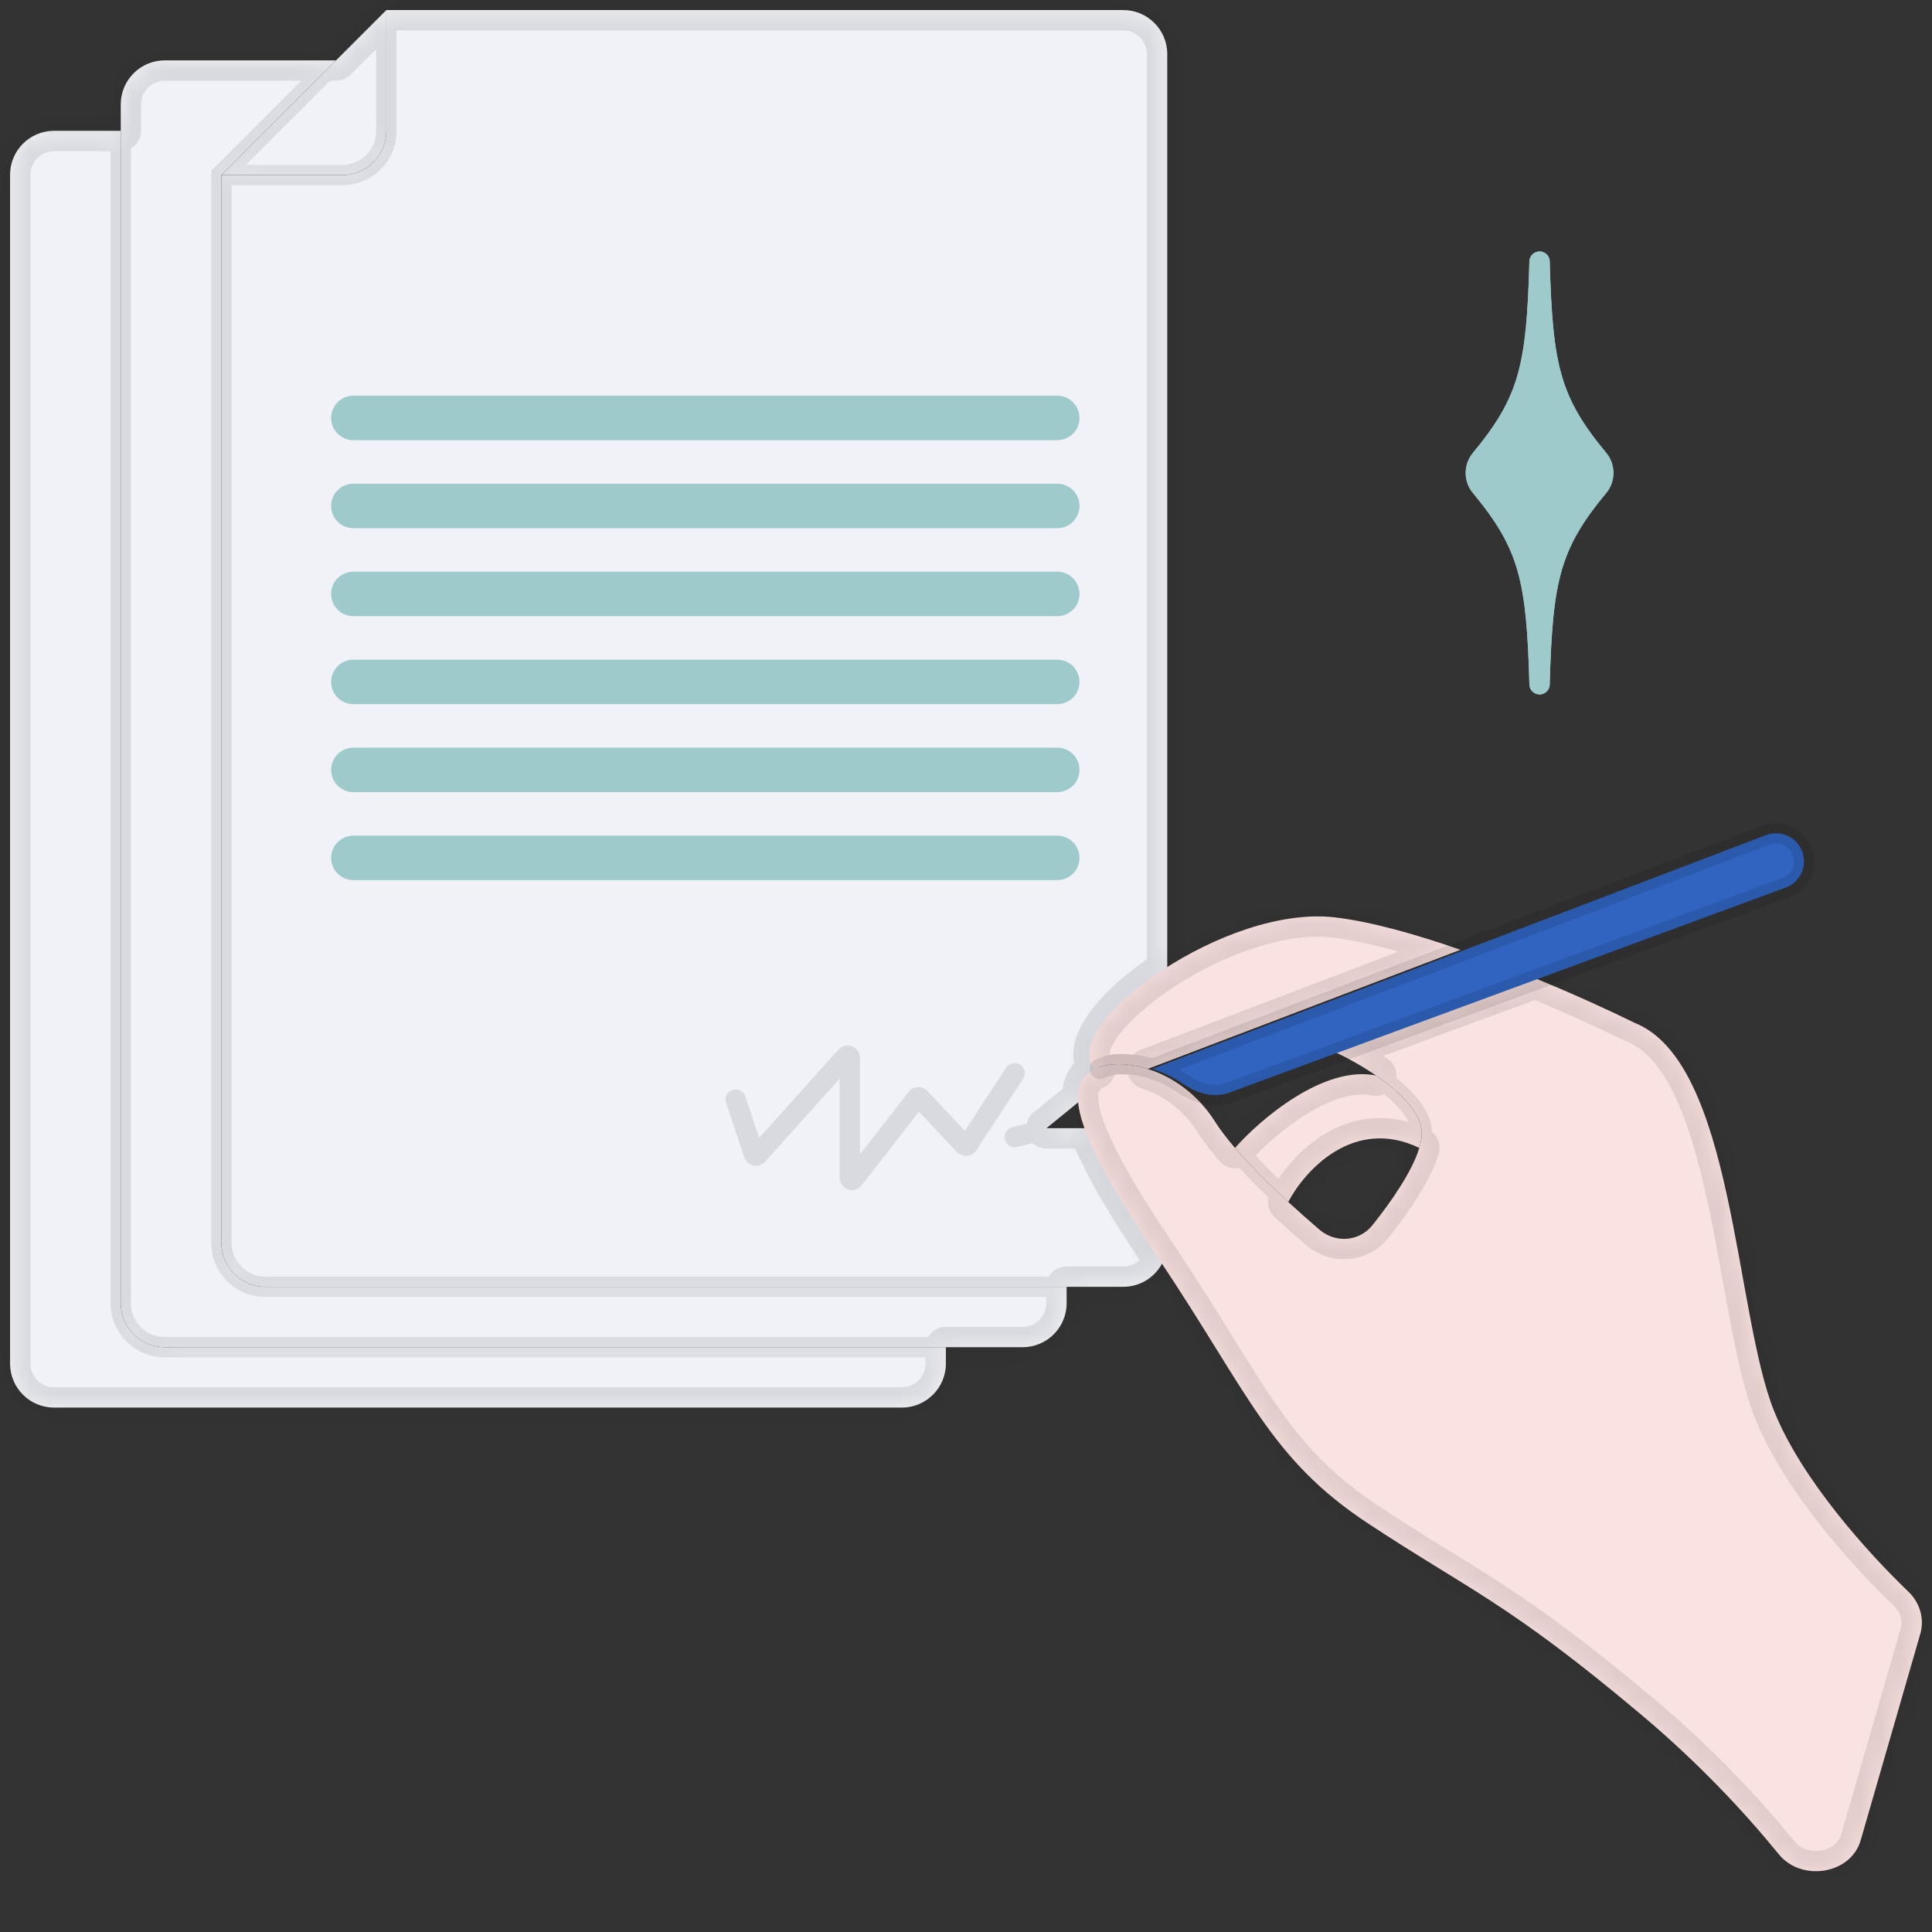 <svg width="95" height="95" viewBox="0 0 95 95" fill="none" xmlns="http://www.w3.org/2000/svg">
<rect x="0" y="0" width="95" height="95" fill="#333333" stroke="none"/>
<path d="M17.375 20.551H51.988" stroke="#9ECACB" stroke-width="2.186" stroke-linecap="round" stroke-linejoin="round"/>
<path d="M17.375 29.204H51.988" stroke="#9ECACB" stroke-width="2.186" stroke-linecap="round" stroke-linejoin="round"/>
<path d="M17.375 37.857H51.988" stroke="#9ECACB" stroke-width="2.186" stroke-linecap="round" stroke-linejoin="round"/>
<path d="M17.375 24.878H51.988" stroke="#9ECACB" stroke-width="2.186" stroke-linecap="round" stroke-linejoin="round"/>
<path d="M17.375 33.531H51.988" stroke="#9ECACB" stroke-width="2.186" stroke-linecap="round" stroke-linejoin="round"/>
<path d="M17.375 42.184H51.988" stroke="#9ECACB" stroke-width="2.186" stroke-linecap="round" stroke-linejoin="round"/>
<path d="M72.81 22.588C75.198 19.71 75.562 18.017 75.703 12.865C75.844 18.017 76.208 19.71 78.596 22.588C78.916 22.974 78.916 23.537 78.596 23.923C76.208 26.8 75.844 28.494 75.703 33.646C75.562 28.494 75.198 26.8 72.81 23.923C72.49 23.537 72.49 22.974 72.81 22.588Z" fill="#9ECACB" stroke="#9ECACB" stroke-linecap="round" stroke-linejoin="round"/>
<mask id="path-8-inside-1" fill="white">
<path d="M16.834 8.607H10.886V61.112C10.886 62.307 11.854 63.275 13.049 63.275H52.448H55.233C56.134 63.275 56.907 62.724 57.232 61.941C57.163 61.838 57.094 61.735 57.024 61.631C55.092 58.763 54.033 56.817 53.551 55.475H51.707H51.458L53.227 54.031C53.199 53.22 53.562 52.815 54.077 52.56C53.063 51.556 54.755 49.429 57.396 47.696V2.658C57.396 1.463 56.427 0.495 55.233 0.495H18.998V6.444C18.998 7.638 18.029 8.607 16.834 8.607Z"/>
<path d="M50.285 66.244C51.48 66.244 52.448 65.276 52.448 64.081V63.275H13.049C11.854 63.275 10.886 62.307 10.886 61.112V8.607L16.524 2.969H8.101C6.906 2.969 5.938 3.937 5.938 5.132V6.432V64.081C5.938 65.276 6.906 66.244 8.101 66.244H46.511H50.285Z"/>
<path d="M2.658 69.213H44.347C45.542 69.213 46.511 68.245 46.511 67.05V66.244H8.101C6.906 66.244 5.938 65.276 5.938 64.081V6.432H2.658C1.463 6.432 0.495 7.401 0.495 8.595V67.05C0.495 68.245 1.463 69.213 2.658 69.213Z"/>
<path d="M10.886 8.607H16.834C18.029 8.607 18.998 7.638 18.998 6.444V0.495L16.524 2.969L10.886 8.607Z"/>
</mask>
<path d="M16.834 8.607H10.886V61.112C10.886 62.307 11.854 63.275 13.049 63.275H52.448H55.233C56.134 63.275 56.907 62.724 57.232 61.941C57.163 61.838 57.094 61.735 57.024 61.631C55.092 58.763 54.033 56.817 53.551 55.475H51.707H51.458L53.227 54.031C53.199 53.22 53.562 52.815 54.077 52.56C53.063 51.556 54.755 49.429 57.396 47.696V2.658C57.396 1.463 56.427 0.495 55.233 0.495H18.998V6.444C18.998 7.638 18.029 8.607 16.834 8.607Z" fill="#F0F2F7"/>
<path d="M50.285 66.244C51.48 66.244 52.448 65.276 52.448 64.081V63.275H13.049C11.854 63.275 10.886 62.307 10.886 61.112V8.607L16.524 2.969H8.101C6.906 2.969 5.938 3.937 5.938 5.132V6.432V64.081C5.938 65.276 6.906 66.244 8.101 66.244H46.511H50.285Z" fill="#F0F2F7"/>
<path d="M2.658 69.213H44.347C45.542 69.213 46.511 68.245 46.511 67.05V66.244H8.101C6.906 66.244 5.938 65.276 5.938 64.081V6.432H2.658C1.463 6.432 0.495 7.401 0.495 8.595V67.05C0.495 68.245 1.463 69.213 2.658 69.213Z" fill="#F0F2F7"/>
<path d="M10.886 8.607H16.834C18.029 8.607 18.998 7.638 18.998 6.444V0.495L16.524 2.969L10.886 8.607Z" fill="#F0F2F7"/>
<path d="M10.886 8.607L10.532 8.253L10.386 8.4V8.607H10.886ZM53.727 54.014C53.717 53.738 53.486 53.522 53.21 53.532C52.934 53.541 52.718 53.773 52.727 54.049L53.727 54.014ZM53.081 55.644C53.174 55.904 53.46 56.039 53.72 55.946C53.98 55.853 54.115 55.567 54.022 55.307L53.081 55.644ZM46.511 66.744C46.787 66.744 47.011 66.52 47.011 66.244C47.011 65.968 46.787 65.744 46.511 65.744V66.744ZM52.448 63.775C52.724 63.775 52.948 63.551 52.948 63.275C52.948 62.999 52.724 62.775 52.448 62.775V63.775ZM6.438 6.432C6.438 6.156 6.214 5.932 5.938 5.932C5.661 5.932 5.438 6.156 5.438 6.432H6.438ZM16.877 3.322C17.073 3.127 17.073 2.81 16.877 2.615C16.682 2.42 16.366 2.42 16.17 2.615L16.877 3.322ZM82.63 6.927L83.13 6.913C83.123 6.643 82.901 6.427 82.63 6.427C82.359 6.427 82.138 6.643 82.13 6.913L82.63 6.927ZM81.694 10.707L81.292 10.411L81.694 10.707ZM83.566 10.707L83.969 10.411L83.566 10.707ZM82.63 15.833L82.13 15.847C82.138 16.118 82.359 16.333 82.63 16.333C82.901 16.333 83.123 16.118 83.13 15.847L82.63 15.833ZM81.694 12.053L82.097 11.756L81.694 12.053ZM83.566 12.053L83.163 11.756L83.566 12.053ZM36.652 53.913C36.564 53.651 36.281 53.509 36.019 53.596C35.757 53.684 35.616 53.967 35.703 54.229L36.652 53.913ZM37.07 56.75L37.545 56.592L37.07 56.75ZM37.253 56.788L37.626 57.122L37.253 56.788ZM41.597 51.945L41.225 51.611L41.597 51.945ZM41.98 57.975L42.374 58.282L41.98 57.975ZM45.074 53.998L44.679 53.691V53.691L45.074 53.998ZM45.238 53.99L45.602 53.647L45.238 53.99ZM47.419 56.307L47.783 55.965H47.783L47.419 56.307ZM47.588 56.292L47.17 56.019L47.588 56.292ZM50.311 53.047C50.462 52.816 50.398 52.506 50.166 52.355C49.935 52.203 49.626 52.268 49.474 52.499L50.311 53.047ZM49.776 55.425C49.507 55.49 49.342 55.76 49.407 56.028C49.471 56.297 49.741 56.462 50.009 56.398L49.776 55.425ZM52.07 55.903C52.339 55.838 52.504 55.568 52.439 55.3C52.375 55.031 52.105 54.866 51.837 54.93L52.07 55.903ZM51.707 55.475L51.824 55.962L51.707 55.475ZM8.101 65.744C7.182 65.744 6.438 65 6.438 64.081H5.438C5.438 65.552 6.63 66.744 8.101 66.744V65.744ZM16.834 8.107H10.886V9.107H16.834V8.107ZM10.386 8.607V61.112H11.386V8.607H10.386ZM18.498 0.495V6.444H19.498V0.495H18.498ZM13.049 62.775C12.13 62.775 11.386 62.031 11.386 61.112H10.386C10.386 62.583 11.578 63.775 13.049 63.775V62.775ZM16.834 9.107C18.305 9.107 19.498 7.915 19.498 6.444H18.498C18.498 7.362 17.753 8.107 16.834 8.107V9.107ZM52.727 54.049C52.743 54.5 52.859 55.026 53.081 55.644L54.022 55.307C53.821 54.746 53.737 54.327 53.727 54.014L52.727 54.049ZM8.101 66.744H46.511V65.744H8.101V66.744ZM13.049 63.775H52.448V62.775H13.049V63.775ZM5.438 6.432V64.081H6.438V6.432H5.438ZM11.239 8.96L16.877 3.322L16.17 2.615L10.532 8.253L11.239 8.96ZM82.13 6.913C82.103 7.898 82.058 8.542 81.937 9.058C81.822 9.555 81.633 9.947 81.292 10.411L82.097 11.004C82.508 10.446 82.76 9.932 82.911 9.286C83.057 8.659 83.103 7.924 83.13 6.941L82.13 6.913ZM82.13 6.941C82.157 7.924 82.203 8.659 82.349 9.286C82.5 9.932 82.753 10.446 83.163 11.004L83.969 10.411C83.627 9.947 83.439 9.555 83.323 9.058C83.203 8.542 83.157 7.898 83.13 6.913L82.13 6.941ZM83.13 15.819C83.103 14.836 83.057 14.101 82.911 13.475C82.76 12.828 82.508 12.314 82.097 11.756L81.292 12.349C81.633 12.813 81.822 13.205 81.937 13.702C82.058 14.218 82.103 14.862 82.13 15.847L83.13 15.819ZM83.13 15.847C83.157 14.862 83.203 14.218 83.323 13.702C83.439 13.205 83.627 12.813 83.969 12.349L83.163 11.756C82.753 12.314 82.5 12.828 82.349 13.475C82.203 14.101 82.157 14.836 82.13 15.819L83.13 15.847ZM83.163 11.004C83.328 11.227 83.328 11.533 83.163 11.756L83.969 12.349C84.393 11.773 84.393 10.987 83.969 10.411L83.163 11.004ZM81.292 10.411C80.868 10.987 80.868 11.773 81.292 12.349L82.097 11.756C81.933 11.533 81.933 11.227 82.097 11.004L81.292 10.411ZM35.703 54.229L36.596 56.908L37.545 56.592L36.652 53.913L35.703 54.229ZM37.626 57.122L41.969 52.279L41.225 51.611L36.881 56.454L37.626 57.122ZM41.286 52.017V57.909H42.286V52.017H41.286ZM42.374 58.282L45.468 54.304L44.679 53.691L41.585 57.669L42.374 58.282ZM44.874 54.333L47.055 56.65L47.783 55.965L45.602 53.647L44.874 54.333ZM48.007 56.566L50.311 53.047L49.474 52.499L47.17 56.019L48.007 56.566ZM47.055 56.65C47.325 56.937 47.791 56.895 48.007 56.566L47.17 56.019C47.309 55.806 47.609 55.78 47.783 55.965L47.055 56.65ZM45.468 54.304C45.321 54.494 45.038 54.508 44.874 54.333L45.602 53.647C45.346 53.375 44.908 53.396 44.679 53.691L45.468 54.304ZM41.286 57.909C41.286 58.488 42.019 58.74 42.374 58.282L41.585 57.669C41.814 57.374 42.286 57.536 42.286 57.909H41.286ZM41.969 52.279C41.73 52.546 41.286 52.377 41.286 52.017H42.286C42.286 51.459 41.597 51.196 41.225 51.611L41.969 52.279ZM36.596 56.908C36.743 57.351 37.314 57.469 37.626 57.122L36.881 56.454C37.082 56.23 37.45 56.306 37.545 56.592L36.596 56.908ZM50.009 56.398L51.824 55.962L51.591 54.989L49.776 55.425L50.009 56.398ZM51.824 55.962L52.07 55.903L51.837 54.93L51.591 54.989L51.824 55.962ZM18.998 0.495V-0.505H18.584L18.291 -0.212L18.998 0.495ZM57.396 47.696L57.945 48.532C58.226 48.347 58.396 48.032 58.396 47.696H57.396ZM54.077 52.56L54.521 53.456C54.81 53.313 55.013 53.038 55.065 52.719C55.116 52.401 55.011 52.076 54.781 51.849L54.077 52.56ZM53.227 54.031L53.859 54.806C54.102 54.608 54.237 54.309 54.227 53.997L53.227 54.031ZM51.458 55.475L50.826 54.701C50.498 54.968 50.374 55.413 50.516 55.811C50.658 56.21 51.036 56.475 51.458 56.475V55.475ZM53.551 55.475L54.493 55.138C54.35 54.74 53.974 54.475 53.551 54.475V55.475ZM57.024 61.631L57.853 61.072L57.853 61.072L57.024 61.631ZM46.511 66.244V65.244C45.958 65.244 45.511 65.692 45.511 66.244H46.511ZM52.448 63.275V62.275C51.896 62.275 51.448 62.723 51.448 63.275H52.448ZM5.938 6.432V7.432C6.49 7.432 6.938 6.984 6.938 6.432H5.938ZM16.524 2.969V3.969C16.789 3.969 17.043 3.863 17.231 3.676L16.524 2.969ZM57.232 61.941L58.155 62.324C58.283 62.015 58.249 61.663 58.063 61.385L57.232 61.941ZM2.658 70.213H44.347V68.213H2.658V70.213ZM-0.505 8.595V67.05H1.495V8.595H-0.505ZM44.347 70.213C46.094 70.213 47.511 68.797 47.511 67.05H45.511C45.511 67.692 44.99 68.213 44.347 68.213V70.213ZM2.658 68.213C2.016 68.213 1.495 67.692 1.495 67.05H-0.505C-0.505 68.797 0.911 70.213 2.658 70.213V68.213ZM1.495 8.595C1.495 7.953 2.016 7.432 2.658 7.432V5.432C0.911 5.432 -0.505 6.848 -0.505 8.595H1.495ZM50.285 67.244C52.032 67.244 53.448 65.828 53.448 64.081H51.448C51.448 64.724 50.927 65.244 50.285 65.244V67.244ZM6.938 5.132C6.938 4.489 7.458 3.969 8.101 3.969V1.969C6.354 1.969 4.938 3.385 4.938 5.132H6.938ZM55.233 -0.505H18.998V1.495H55.233V-0.505ZM58.396 2.658C58.396 0.911 56.98 -0.505 55.233 -0.505V1.495C55.875 1.495 56.396 2.015 56.396 2.658H58.396ZM56.847 46.859C55.469 47.764 54.277 48.809 53.553 49.819C53.195 50.319 52.9 50.882 52.809 51.466C52.711 52.096 52.855 52.757 53.374 53.271L54.781 51.849C54.771 51.839 54.778 51.844 54.781 51.855C54.783 51.862 54.774 51.84 54.785 51.774C54.808 51.623 54.911 51.357 55.179 50.984C55.708 50.246 56.682 49.36 57.945 48.532L56.847 46.859ZM53.634 51.663C53.274 51.842 52.889 52.111 52.609 52.544C52.325 52.983 52.208 53.499 52.228 54.066L54.227 53.997C54.218 53.752 54.269 53.659 54.288 53.63C54.312 53.593 54.366 53.533 54.521 53.456L53.634 51.663ZM52.595 53.257L50.826 54.701L52.091 56.25L53.859 54.806L52.595 53.257ZM52.61 55.813C53.135 57.276 54.252 59.307 56.194 62.19L57.853 61.072C55.932 58.22 54.93 56.357 54.493 55.138L52.61 55.813ZM46.511 67.244H50.285V65.244H46.511V67.244ZM47.511 67.05V66.244H45.511V67.05H47.511ZM52.448 64.275H55.233V62.275H52.448V64.275ZM53.448 64.081V63.275H51.448V64.081H53.448ZM4.938 5.132V6.432H6.938V5.132H4.938ZM5.938 5.432H2.658V7.432H5.938V5.432ZM16.524 1.969H8.101V3.969H16.524V1.969ZM17.231 3.676L19.705 1.202L18.291 -0.212L15.817 2.261L17.231 3.676ZM58.396 47.696V2.658H56.396V47.696H58.396ZM56.194 62.19C56.264 62.293 56.333 62.395 56.4 62.496L58.063 61.385C57.994 61.282 57.924 61.177 57.853 61.072L56.194 62.19ZM55.233 64.275C56.552 64.275 57.681 63.468 58.155 62.324L56.308 61.557C56.132 61.981 55.716 62.275 55.233 62.275V64.275ZM53.551 54.475H51.707V56.475H53.551V54.475ZM51.707 54.475H51.458V56.475H51.707V54.475Z" fill="black" fill-opacity="0.1" mask="url(#path-8-inside-1)"/>
<mask id="path-10-inside-2" fill="white">
<path d="M67.275 74.914C72.185 78.154 74.15 78.802 80.697 84.309C83.56 86.717 85.835 89.17 87.471 91.182C88.576 92.54 91.008 92.172 91.493 90.49L94.425 80.337C94.638 79.598 94.403 78.806 93.848 78.274C91.791 76.3 88.59 72.735 87.245 69.407C85.28 64.547 85.28 52.236 80.37 50.292C79.213 49.72 77.459 48.913 75.485 48.102L65.638 51.731C66.17 51.975 66.929 52.382 67.66 52.884C68.729 53.617 69.738 54.553 69.894 55.476C69.94 55.753 69.897 56.083 69.788 56.446C69.442 57.592 68.43 59.064 67.483 60.248C66.838 61.053 65.669 61.139 64.885 60.469C64.402 60.055 63.876 59.591 63.346 59.103C62.415 58.245 61.472 57.313 60.727 56.446C60.335 55.99 59.997 55.551 59.745 55.152C59.517 54.791 59.263 54.467 58.992 54.18C58.221 53.362 57.308 52.836 56.438 52.56C55.42 52.238 54.46 52.259 53.852 52.56C53.337 52.815 52.974 53.22 53.002 54.032C53.015 54.414 53.114 54.886 53.326 55.476C53.807 56.817 54.866 58.764 56.798 61.631C56.868 61.735 56.938 61.839 57.006 61.941C61.413 68.534 62.439 71.724 67.275 74.914Z"/>
<path d="M65.638 45.109C62.946 44.796 59.643 46.073 57.17 47.696C54.53 49.429 52.837 51.556 53.852 52.56C54.46 52.259 55.42 52.238 56.438 52.56L71.812 46.703C69.606 45.935 67.404 45.315 65.638 45.109Z"/>
<path d="M69.894 55.476C69.738 54.553 68.729 53.617 67.66 52.884C65.088 52.366 61.966 55.043 60.727 56.446C61.472 57.313 62.415 58.245 63.346 59.103C64.148 57.569 66.56 54.889 69.788 56.446C69.897 56.083 69.94 55.753 69.894 55.476Z"/>
</mask>
<path d="M67.275 74.914C72.185 78.154 74.15 78.802 80.697 84.309C83.56 86.717 85.835 89.17 87.471 91.182C88.576 92.54 91.008 92.172 91.493 90.49L94.425 80.337C94.638 79.598 94.403 78.806 93.848 78.274C91.791 76.3 88.59 72.735 87.245 69.407C85.28 64.547 85.28 52.236 80.37 50.292C79.213 49.72 77.459 48.913 75.485 48.102L65.638 51.731C66.17 51.975 66.929 52.382 67.66 52.884C68.729 53.617 69.738 54.553 69.894 55.476C69.94 55.753 69.897 56.083 69.788 56.446C69.442 57.592 68.43 59.064 67.483 60.248C66.838 61.053 65.669 61.139 64.885 60.469C64.402 60.055 63.876 59.591 63.346 59.103C62.415 58.245 61.472 57.313 60.727 56.446C60.335 55.99 59.997 55.551 59.745 55.152C59.517 54.791 59.263 54.467 58.992 54.18C58.221 53.362 57.308 52.836 56.438 52.56C55.42 52.238 54.46 52.259 53.852 52.56C53.337 52.815 52.974 53.22 53.002 54.032C53.015 54.414 53.114 54.886 53.326 55.476C53.807 56.817 54.866 58.764 56.798 61.631C56.868 61.735 56.938 61.839 57.006 61.941C61.413 68.534 62.439 71.724 67.275 74.914Z" fill="#FAE2E0"/>
<path d="M65.638 45.109C62.946 44.796 59.643 46.073 57.17 47.696C54.53 49.429 52.837 51.556 53.852 52.56C54.46 52.259 55.42 52.238 56.438 52.56L71.812 46.703C69.606 45.935 67.404 45.315 65.638 45.109Z" fill="#FAE2E0"/>
<path d="M69.894 55.476C69.738 54.553 68.729 53.617 67.66 52.884C65.088 52.366 61.966 55.043 60.727 56.446C61.472 57.313 62.415 58.245 63.346 59.103C64.148 57.569 66.56 54.889 69.788 56.446C69.897 56.083 69.94 55.753 69.894 55.476Z" fill="#FAE2E0"/>
<path d="M53.63 52.112C53.383 52.234 53.281 52.534 53.404 52.782C53.526 53.029 53.826 53.131 54.074 53.008L53.63 52.112ZM56.287 53.037C56.551 53.12 56.832 52.974 56.915 52.711C56.998 52.448 56.852 52.167 56.589 52.083L56.287 53.037ZM58.819 53.711C58.56 53.806 58.428 54.094 58.523 54.353C58.618 54.612 58.906 54.745 59.165 54.649L58.819 53.711ZM65.811 52.2C66.07 52.105 66.202 51.817 66.107 51.558C66.011 51.299 65.724 51.166 65.465 51.262L65.811 52.2ZM61.106 56.12C60.926 55.911 60.61 55.887 60.401 56.067C60.191 56.247 60.168 56.562 60.348 56.772L61.106 56.12ZM67.943 52.472C67.715 52.316 67.404 52.373 67.248 52.601C67.092 52.829 67.15 53.14 67.377 53.296L67.943 52.472ZM69.894 55.476L70.387 55.393V55.393L69.894 55.476ZM63.007 59.471C63.21 59.658 63.526 59.645 63.714 59.442C63.901 59.239 63.888 58.922 63.685 58.735L63.007 59.471ZM69.309 56.301C69.229 56.566 69.379 56.845 69.643 56.925C69.907 57.004 70.186 56.855 70.266 56.591L69.309 56.301ZM87.576 43.646L87.749 44.115L87.749 44.115L87.576 43.646ZM75.312 47.633C75.053 47.728 74.92 48.016 75.016 48.275C75.111 48.534 75.398 48.667 75.658 48.571L75.312 47.633ZM71.634 46.236C71.376 46.334 71.246 46.623 71.344 46.881C71.443 47.139 71.732 47.268 71.99 47.17L71.634 46.236ZM86.609 41.065L86.431 40.598V40.598L86.609 41.065ZM88.389 41.864L88.856 41.687V41.687L88.389 41.864ZM56.589 52.083C55.5 51.739 54.395 51.733 53.63 52.112L54.074 53.008C54.524 52.785 55.34 52.737 56.287 53.037L56.589 52.083ZM65.465 51.262L58.819 53.711L59.165 54.649L65.811 52.2L65.465 51.262ZM67.377 53.296C67.894 53.651 68.38 54.044 68.751 54.447C69.129 54.858 69.346 55.236 69.4 55.559L70.387 55.393C70.285 54.793 69.92 54.241 69.487 53.77C69.048 53.292 68.495 52.851 67.943 52.472L67.377 53.296ZM63.685 58.735C62.761 57.884 61.834 56.966 61.106 56.12L60.348 56.772C61.111 57.66 62.069 58.607 63.007 59.471L63.685 58.735ZM69.4 55.559C69.429 55.73 69.407 55.976 69.309 56.301L70.266 56.591C70.387 56.191 70.451 55.777 70.387 55.393L69.4 55.559ZM87.404 43.177L75.312 47.633L75.658 48.571L87.749 44.115L87.404 43.177ZM71.99 47.17L86.787 41.532L86.431 40.598L71.634 46.236L71.99 47.17ZM87.921 42.041C88.094 42.498 87.862 43.008 87.404 43.177L87.749 44.115C88.729 43.754 89.226 42.663 88.856 41.687L87.921 42.041ZM88.856 41.687C88.488 40.716 87.402 40.228 86.431 40.598L86.787 41.532C87.241 41.359 87.749 41.587 87.921 42.041L88.856 41.687ZM67.275 74.914L66.724 75.749L67.275 74.914ZM80.697 84.309L80.053 85.075L80.697 84.309ZM87.471 91.182L86.695 91.812L87.471 91.182ZM91.493 90.49L90.533 90.213V90.213L91.493 90.49ZM94.425 80.337L95.386 80.614L94.425 80.337ZM93.848 78.274L94.54 77.552L94.54 77.552L93.848 78.274ZM87.245 69.407L88.172 69.032V69.032L87.245 69.407ZM80.37 50.292L79.926 51.189C79.951 51.201 79.976 51.212 80.002 51.222L80.37 50.292ZM65.638 45.109L65.753 44.116H65.753L65.638 45.109ZM57.17 47.696L57.719 48.532L57.719 48.532L57.17 47.696ZM53.852 52.56L54.295 53.456C54.585 53.313 54.787 53.039 54.839 52.72C54.891 52.401 54.785 52.077 54.555 51.849L53.852 52.56ZM56.438 52.56L56.082 51.626C55.685 51.777 55.426 52.164 55.439 52.589C55.451 53.014 55.731 53.385 56.136 53.514L56.438 52.56ZM59.745 55.152L60.59 54.618L60.59 54.618L59.745 55.152ZM58.992 54.18L58.264 54.866L58.264 54.866L58.992 54.18ZM65.638 51.731L65.292 50.793C64.912 50.933 64.654 51.288 64.638 51.693C64.623 52.097 64.853 52.471 65.221 52.64L65.638 51.731ZM60.727 56.446L59.968 57.098C60.157 57.317 60.431 57.444 60.72 57.446C61.009 57.448 61.285 57.325 61.476 57.108L60.727 56.446ZM67.66 52.884L67.463 53.864C67.928 53.958 68.396 53.711 68.581 53.274C68.766 52.836 68.618 52.328 68.226 52.06L67.66 52.884ZM64.885 60.469L64.235 61.229H64.235L64.885 60.469ZM63.346 59.103L62.46 58.64C62.25 59.04 62.336 59.532 62.668 59.839L63.346 59.103ZM69.788 56.446L70.745 56.735C70.887 56.264 70.666 55.759 70.222 55.545L69.788 56.446ZM67.483 60.248L66.702 59.623L66.702 59.623L67.483 60.248ZM75.485 48.102L75.865 47.177C75.633 47.082 75.374 47.077 75.139 47.164L75.485 48.102ZM71.812 46.703L72.168 47.637C72.56 47.488 72.818 47.108 72.811 46.688C72.805 46.268 72.537 45.897 72.141 45.758L71.812 46.703ZM53.002 54.032L52.002 54.066L52.002 54.066L53.002 54.032ZM53.326 55.476L52.385 55.814L52.385 55.814L53.326 55.476ZM56.798 61.631L57.628 61.073L57.628 61.073L56.798 61.631ZM57.006 61.941L57.837 61.385L57.837 61.385L57.006 61.941ZM66.724 75.749C71.71 79.039 73.565 79.617 80.053 85.075L81.341 83.544C74.734 77.987 72.66 77.269 67.825 74.079L66.724 75.749ZM80.053 85.075C82.861 87.436 85.094 89.843 86.695 91.812L88.247 90.551C86.577 88.497 84.258 85.998 81.341 83.544L80.053 85.075ZM92.454 90.767L95.386 80.614L93.464 80.059L90.533 90.213L92.454 90.767ZM94.54 77.552C92.501 75.597 89.433 72.153 88.172 69.032L86.318 69.781C87.747 73.317 91.08 77.004 93.156 78.996L94.54 77.552ZM88.172 69.032C87.723 67.921 87.369 66.333 87.015 64.458C86.668 62.623 86.323 60.524 85.889 58.542C85.455 56.557 84.913 54.593 84.141 52.983C83.375 51.387 82.309 49.984 80.738 49.363L80.002 51.222C80.886 51.572 81.661 52.438 82.338 53.848C83.008 55.245 83.51 57.027 83.935 58.97C84.361 60.916 84.691 62.927 85.05 64.829C85.401 66.689 85.784 68.462 86.318 69.781L88.172 69.032ZM65.753 44.116C62.724 43.763 59.178 45.182 56.622 46.86L57.719 48.532C60.107 46.964 63.169 45.828 65.522 46.102L65.753 44.116ZM56.622 46.86C55.244 47.764 54.051 48.809 53.328 49.819C52.969 50.319 52.674 50.882 52.583 51.466C52.485 52.096 52.63 52.757 53.148 53.271L54.555 51.849C54.546 51.84 54.552 51.844 54.555 51.856C54.557 51.862 54.549 51.841 54.559 51.774C54.583 51.623 54.686 51.358 54.953 50.984C55.482 50.246 56.456 49.361 57.719 48.532L56.622 46.86ZM60.59 54.618C60.327 54.202 60.034 53.827 59.72 53.494L58.264 54.866C58.492 55.107 58.706 55.38 58.899 55.686L60.59 54.618ZM59.72 53.494C58.826 52.546 57.764 51.931 56.74 51.607L56.136 53.514C56.853 53.74 57.616 54.178 58.264 54.866L59.72 53.494ZM61.485 55.794C61.111 55.359 60.807 54.962 60.59 54.618L58.899 55.686C59.187 56.142 59.558 56.62 59.968 57.098L61.485 55.794ZM65.221 52.64C65.707 52.863 66.415 53.242 67.094 53.709L68.226 52.06C67.443 51.522 66.633 51.087 66.054 50.822L65.221 52.64ZM61.476 57.108C62.044 56.465 63.062 55.513 64.221 54.794C65.414 54.054 66.559 53.682 67.463 53.864L67.858 51.904C66.189 51.568 64.487 52.276 63.166 53.095C61.812 53.935 60.649 55.023 59.977 55.784L61.476 57.108ZM65.536 59.709C65.06 59.302 64.543 58.846 64.023 58.368L62.668 59.839C63.208 60.336 63.744 60.808 64.235 61.229L65.536 59.709ZM68.831 56.157C68.545 57.1 67.648 58.441 66.702 59.623L68.263 60.873C69.213 59.688 70.338 58.083 70.745 56.735L68.831 56.157ZM64.232 59.566C64.571 58.918 65.261 58.022 66.174 57.472C67.038 56.951 68.089 56.737 69.353 57.347L70.222 55.545C68.259 54.598 66.491 54.946 65.141 55.759C63.84 56.543 62.923 57.754 62.46 58.64L64.232 59.566ZM75.139 47.164L65.292 50.793L65.983 52.669L75.831 49.04L75.139 47.164ZM80.813 49.396C79.635 48.813 77.86 47.996 75.865 47.177L75.105 49.027C77.058 49.829 78.791 50.627 79.926 51.189L80.813 49.396ZM72.141 45.758C69.914 44.983 67.629 44.334 65.753 44.116L65.522 46.102C67.178 46.295 69.299 46.886 71.483 47.647L72.141 45.758ZM56.794 53.495L72.168 47.637L71.456 45.768L56.082 51.626L56.794 53.495ZM53.408 51.664C53.048 51.842 52.663 52.111 52.383 52.544C52.099 52.984 51.983 53.5 52.002 54.066L54.001 53.998C53.992 53.752 54.044 53.66 54.063 53.63C54.086 53.594 54.141 53.533 54.295 53.456L53.408 51.664ZM52.002 54.066C52.02 54.587 52.152 55.166 52.385 55.814L54.267 55.138C54.077 54.607 54.009 54.241 54.001 53.998L52.002 54.066ZM52.385 55.814C52.909 57.276 54.027 59.307 55.969 62.19L57.628 61.073C55.706 58.22 54.705 56.358 54.267 55.138L52.385 55.814ZM95.386 80.614C95.708 79.497 95.347 78.326 94.54 77.552L93.156 78.996C93.459 79.287 93.568 79.699 93.464 80.059L95.386 80.614ZM86.695 91.812C87.513 92.817 88.781 93.143 89.876 92.963C90.978 92.782 92.082 92.057 92.454 90.767L90.533 90.213C90.419 90.606 90.065 90.905 89.552 90.99C89.035 91.074 88.535 90.905 88.247 90.551L86.695 91.812ZM64.235 61.229C65.43 62.251 67.251 62.138 68.263 60.873L66.702 59.623C66.426 59.968 65.908 60.028 65.536 59.709L64.235 61.229ZM55.969 62.19C56.038 62.293 56.107 62.395 56.175 62.497L57.837 61.385C57.768 61.282 57.698 61.178 57.628 61.073L55.969 62.19ZM56.175 62.497C57.266 64.129 58.148 65.552 58.94 66.828C59.727 68.098 60.435 69.239 61.16 70.276C62.63 72.381 64.183 74.072 66.724 75.749L67.825 74.079C65.531 72.566 64.152 71.067 62.799 69.131C62.112 68.147 61.434 67.055 60.639 65.774C59.848 64.498 58.95 63.049 57.837 61.385L56.175 62.497Z" fill="black" fill-opacity="0.1" mask="url(#path-10-inside-2)"/>
<path d="M17.375 20.551H51.988" stroke="#9ECACB" stroke-width="2.186" stroke-linecap="round" stroke-linejoin="round"/>
<path d="M17.375 29.204H51.988" stroke="#9ECACB" stroke-width="2.186" stroke-linecap="round" stroke-linejoin="round"/>
<path d="M17.375 37.857H51.988" stroke="#9ECACB" stroke-width="2.186" stroke-linecap="round" stroke-linejoin="round"/>
<path d="M17.375 24.878H51.988" stroke="#9ECACB" stroke-width="2.186" stroke-linecap="round" stroke-linejoin="round"/>
<path d="M17.375 33.531H51.988" stroke="#9ECACB" stroke-width="2.186" stroke-linecap="round" stroke-linejoin="round"/>
<path d="M17.375 42.184H51.988" stroke="#9ECACB" stroke-width="2.186" stroke-linecap="round" stroke-linejoin="round"/>
<path d="M72.81 22.587C75.198 19.71 75.562 18.017 75.703 12.864C75.844 18.017 76.208 19.71 78.596 22.587C78.916 22.974 78.916 23.536 78.596 23.922C76.208 26.8 75.844 28.493 75.703 33.645C75.562 28.493 75.198 26.8 72.81 23.922C72.49 23.536 72.49 22.974 72.81 22.587Z" fill="#9ECACB" stroke="#9ECACB" stroke-linecap="round" stroke-linejoin="round"/>
<path d="M56.664 52.56C57.179 52.723 57.709 52.974 58.216 53.322C58.877 53.775 59.706 54 60.458 53.723L65.863 51.731L75.71 48.102L87.802 43.646C88.521 43.381 88.886 42.581 88.614 41.864C88.344 41.152 87.547 40.794 86.835 41.065L72.037 46.703L56.664 52.56Z" fill="#3064C0"/>
<path d="M54.077 52.56C54.685 52.259 55.645 52.238 56.664 52.56M56.664 52.56C57.179 52.723 57.709 52.974 58.216 53.322C58.877 53.775 59.706 54 60.458 53.723L65.863 51.731L75.71 48.102L87.802 43.646C88.521 43.381 88.886 42.581 88.614 41.864C88.344 41.152 87.547 40.794 86.835 41.065L72.037 46.703L56.664 52.56Z" stroke="black" stroke-opacity="0.1" stroke-linecap="round" stroke-linejoin="round"/>
</svg>
